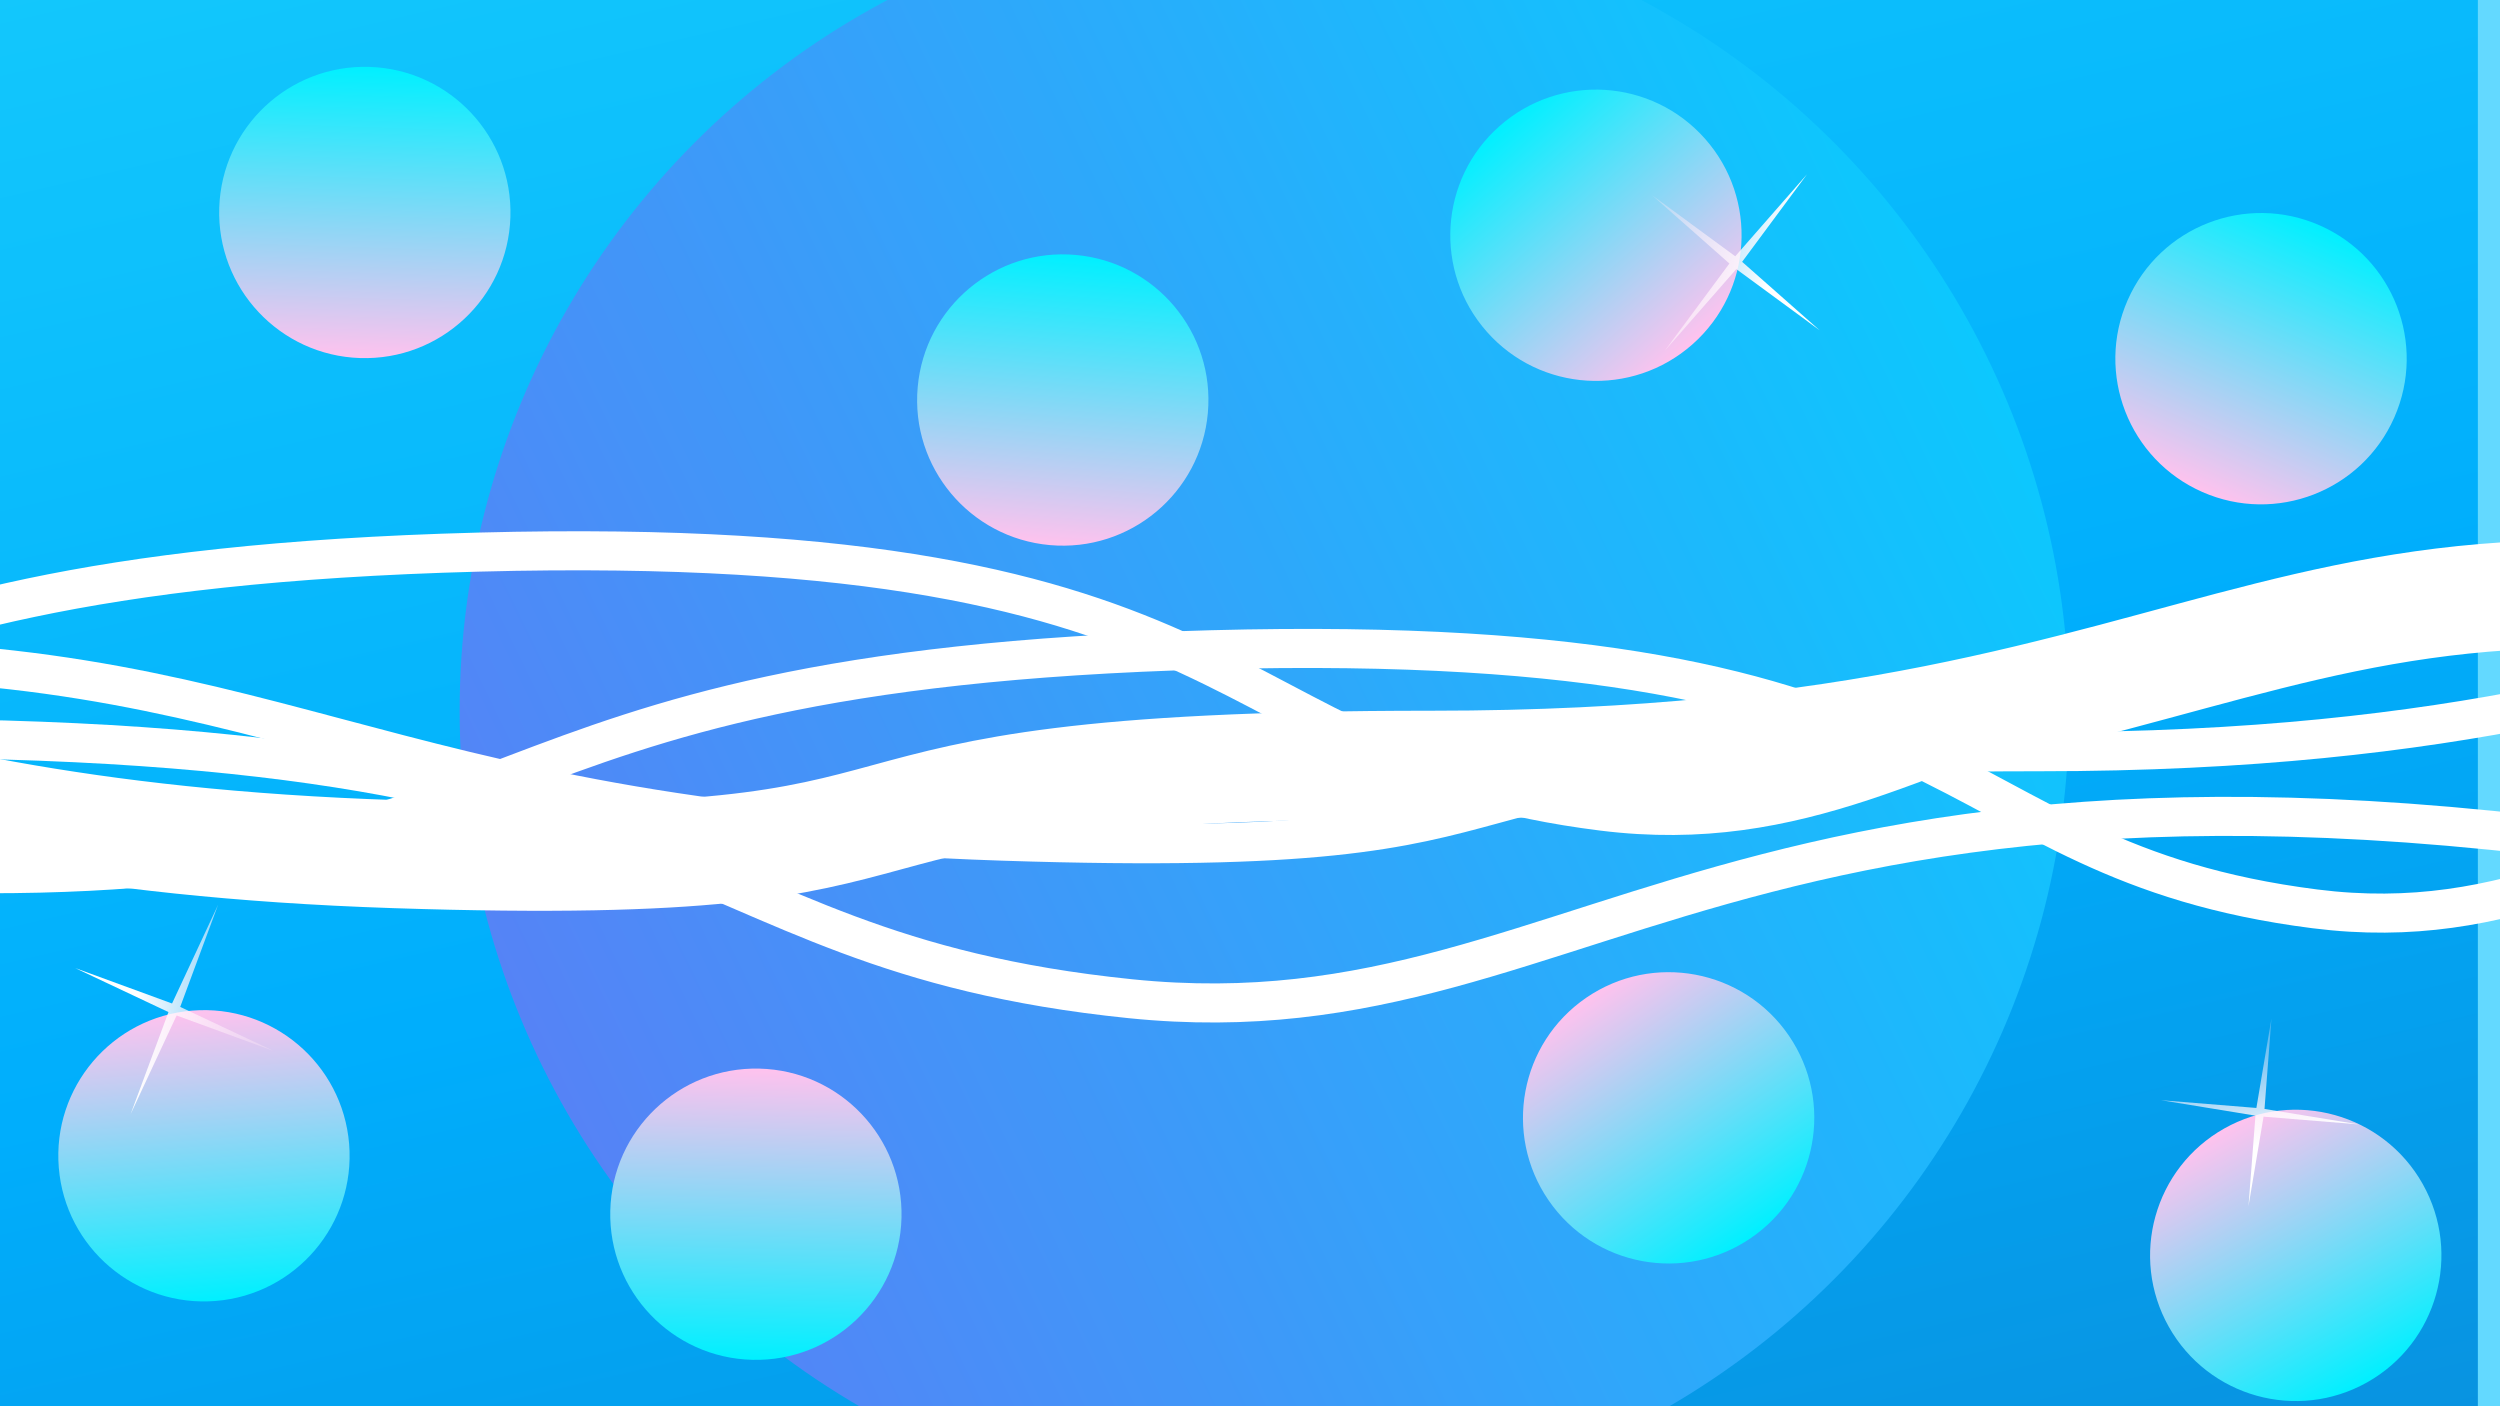 <svg width="1920" height="1080" viewBox="0 0 1920 1080" fill="none" xmlns="http://www.w3.org/2000/svg">
<rect width="1920" height="1080" fill="#E5E5E5"/>
<g id="svg3" clip-path="url(#clip0_0_1)">
<rect width="1920" height="1080" fill="white"/>
<path id="degrade" d="M1903 6427L-50 6427L-49.999 -2042L1903 -2042L1903 6427Z" fill="url(#paint0_linear_0_1)"/>
<circle id="rond1" cx="971" cy="546" r="618" fill="url(#paint1_linear_0_1)"/>
<path id="bleu" d="M-1292 1681C-1130.37 1516.33 -221.339 954.5 494.586 985C817.144 998.742 1150.7 1009.5 1364.13 858.5C1577.56 707.5 1944.61 551 2287.62 616.5C2562.03 668.9 2752.59 167.333 2866.93 -29.5L3183 -1038.5C2900.77 -860.167 2185.62 -397.761 2085.92 -357C1765.5 -226 1577.2 -423.155 1210.51 152.5C760.785 858.5 -1100.49 667 -1443.5 616.5C-1717.91 576.1 765.605 -305.333 907.5 -700.5" stroke="#00C2FF" stroke-opacity="0.61" stroke-width="1000" stroke-linecap="round" stroke-linejoin="round"/>
<path id="ligne2" d="M-1329 451.518C-1267.58 527.345 -1025.75 586.707 -633.966 595.506C-144.237 606.505 -240.38 440.018 367.524 424.02C975.428 408.021 926.355 585.007 1230.81 623.004C1535.26 661.001 1616.32 352.448 2367.5 549.01C2906.3 689.999 3193.39 626.004 3182.71 674" stroke="white" stroke-width="30" stroke-linecap="round"/>
<path id="ligne4" d="M-736 526.518C-675.678 602.345 -438.193 661.707 -53.443 670.506C427.494 681.505 333.077 515.018 930.068 499.02C1527.06 483.021 1478.87 660.007 1777.85 698.004C2076.84 736.001 2156.45 427.448 2894.14 624.01C3423.27 764.999 3705.21 701.004 3694.72 749" stroke="white" stroke-width="30" stroke-linecap="round"/>
<path id="ligne3" d="M-2254 595.518C-2179.08 671.345 -1884.14 730.707 -1406.31 739.506C-809.02 750.505 -926.28 584.018 -184.857 568.02C556.565 552.021 496.714 729.007 868.036 767.004C1239.36 805.001 1338.22 496.448 2254.39 693.01C2911.53 833.999 3261.68 770.004 3248.65 818" stroke="white" stroke-width="30" stroke-linecap="round"/>
<path id="ligne1" d="M-368.789 645.98C-319.555 569.983 -496.581 516 -182.559 507.181C209.969 496.157 282.214 629.945 769.462 645.98C1256.71 662.014 1023.92 577.333 1565.76 577.332C2221.45 577.332 2203.45 336.784 2826.02 507.181C3243.43 621.427 3256.01 471.103 3247.45 423" stroke="white" stroke-width="30" stroke-linecap="round"/>
<path id="grosseligne" d="M-834.789 655.98C-785.555 579.983 -962.581 526 -648.559 517.181C-256.031 506.157 -183.786 639.945 303.462 655.98C790.711 672.014 557.923 587.333 1099.76 587.332C1755.45 587.332 1737.45 346.784 2360.02 517.181C2777.43 631.427 2790.01 481.103 2781.45 433" stroke="white" stroke-width="83" stroke-linecap="round"/>
<circle id="ro_ro1" cx="280.183" cy="163.183" r="111.861" transform="rotate(-178.143 280.183 163.183)" fill="url(#paint2_linear_0_1)"/>
<circle id="ro_ro2" cx="816.213" cy="307.212" r="111.861" transform="rotate(-174.904 816.213 307.212)" fill="url(#paint3_linear_0_1)"/>
<circle id="ro_ro5" cx="156.642" cy="887.641" r="111.861" transform="rotate(-4.676 156.642 887.641)" fill="url(#paint4_linear_0_1)"/>
<circle id="ro_ro6" cx="580.527" cy="932.526" r="111.861" transform="rotate(1.382 580.527 932.526)" fill="url(#paint5_linear_0_1)"/>
<circle id="ro_ro7" cx="1281.51" cy="858.506" r="111.861" transform="rotate(-34.421 1281.51 858.506)" fill="url(#paint6_linear_0_1)"/>
<circle id="ro_ro8" cx="1763.14" cy="964.137" r="111.861" transform="rotate(-29.379 1763.14 964.137)" fill="url(#paint7_linear_0_1)"/>
<circle id="ro_ro3" cx="1225.68" cy="180.681" r="111.861" transform="rotate(138.505 1225.68 180.681)" fill="url(#paint8_linear_0_1)"/>
<circle id="ro_ro4" cx="1736.47" cy="275.471" r="111.861" transform="rotate(-156.218 1736.47 275.471)" fill="url(#paint9_linear_0_1)"/>
<path id="shine" d="M100.301 855.691L129.388 777.275L57.594 743.406L132.143 770.68L167.489 694.879L138.402 773.295L210.195 807.164L135.646 779.89L100.301 855.691Z" fill="url(#paint10_linear_0_1)"/>
<path id="shine_2" d="M1387.75 133.892L1337.95 201.086L1397.45 253.632L1333.47 206.651L1278.38 269.588L1328.18 202.394L1268.68 149.848L1332.67 196.829L1387.75 133.892Z" fill="url(#paint11_linear_0_1)"/>
<path id="shine_3" d="M1811.69 863.553L1738.41 857.589L1726.83 926.395L1732.18 856.826L1659.63 844.945L1732.9 850.908L1744.49 782.102L1739.14 851.671L1811.69 863.553Z" fill="url(#paint12_linear_0_1)"/>
</g>
<defs>
<linearGradient id="paint0_linear_0_1" x1="623.075" y1="5669.43" x2="-1800.21" y2="-4684.51" gradientUnits="userSpaceOnUse">
<stop stop-color="#FFD977" stop-opacity="0.81"/>
<stop offset="0.089" stop-color="#FF0099" stop-opacity="0.81"/>
<stop offset="0.203" stop-color="#64005A"/>
<stop offset="0.328" stop-color="#2C0064"/>
<stop offset="0.453" stop-color="#0090F8"/>
<stop offset="0.589" stop-color="#52FFF5"/>
<stop offset="0.703" stop-color="#FF7BDA"/>
<stop offset="0.807" stop-color="#B91D84"/>
<stop offset="0.943" stop-color="#4016B7"/>
</linearGradient>
<linearGradient id="paint1_linear_0_1" x1="1634.5" y1="24" x2="129" y2="754" gradientUnits="userSpaceOnUse">
<stop stop-color="#00F0FF"/>
<stop offset="1" stop-color="#FF00E5"/>
</linearGradient>
<linearGradient id="paint2_linear_0_1" x1="280.183" y1="51.322" x2="280.183" y2="275.044" gradientUnits="userSpaceOnUse">
<stop stop-color="#FFC2EE"/>
<stop offset="1" stop-color="#00F0FF"/>
</linearGradient>
<linearGradient id="paint3_linear_0_1" x1="816.213" y1="195.351" x2="816.213" y2="419.073" gradientUnits="userSpaceOnUse">
<stop stop-color="#FFC2EE"/>
<stop offset="1" stop-color="#00F0FF"/>
</linearGradient>
<linearGradient id="paint4_linear_0_1" x1="156.642" y1="775.78" x2="156.642" y2="999.502" gradientUnits="userSpaceOnUse">
<stop stop-color="#FFC2EE"/>
<stop offset="1" stop-color="#00F0FF"/>
</linearGradient>
<linearGradient id="paint5_linear_0_1" x1="580.527" y1="820.665" x2="580.527" y2="1044.39" gradientUnits="userSpaceOnUse">
<stop stop-color="#FFC2EE"/>
<stop offset="1" stop-color="#00F0FF"/>
</linearGradient>
<linearGradient id="paint6_linear_0_1" x1="1281.51" y1="746.645" x2="1281.51" y2="970.367" gradientUnits="userSpaceOnUse">
<stop stop-color="#FFC2EE"/>
<stop offset="1" stop-color="#00F0FF"/>
</linearGradient>
<linearGradient id="paint7_linear_0_1" x1="1763.14" y1="852.276" x2="1763.14" y2="1076" gradientUnits="userSpaceOnUse">
<stop stop-color="#FFC2EE"/>
<stop offset="1" stop-color="#00F0FF"/>
</linearGradient>
<linearGradient id="paint8_linear_0_1" x1="1225.68" y1="68.82" x2="1225.68" y2="292.542" gradientUnits="userSpaceOnUse">
<stop stop-color="#FFC2EE"/>
<stop offset="1" stop-color="#00F0FF"/>
</linearGradient>
<linearGradient id="paint9_linear_0_1" x1="1736.47" y1="163.61" x2="1736.47" y2="387.332" gradientUnits="userSpaceOnUse">
<stop stop-color="#FFC2EE"/>
<stop offset="1" stop-color="#00F0FF"/>
</linearGradient>
<linearGradient id="paint10_linear_0_1" x1="100.301" y1="855.691" x2="244" y2="864.5" gradientUnits="userSpaceOnUse">
<stop stop-color="white"/>
<stop offset="1" stop-color="#FFE0F3" stop-opacity="0"/>
</linearGradient>
<linearGradient id="paint11_linear_0_1" x1="1387.75" y1="133.892" x2="1252.21" y2="85.359" gradientUnits="userSpaceOnUse">
<stop stop-color="white"/>
<stop offset="1" stop-color="#FFE0F3" stop-opacity="0"/>
</linearGradient>
<linearGradient id="paint12_linear_0_1" x1="1811.69" y1="863.553" x2="1784.96" y2="739.86" gradientUnits="userSpaceOnUse">
<stop stop-color="white"/>
<stop offset="1" stop-color="#FFE0F3" stop-opacity="0"/>
</linearGradient>
<clipPath id="clip0_0_1">
<rect width="1920" height="1080" fill="white"/>
</clipPath>
</defs>
</svg>
